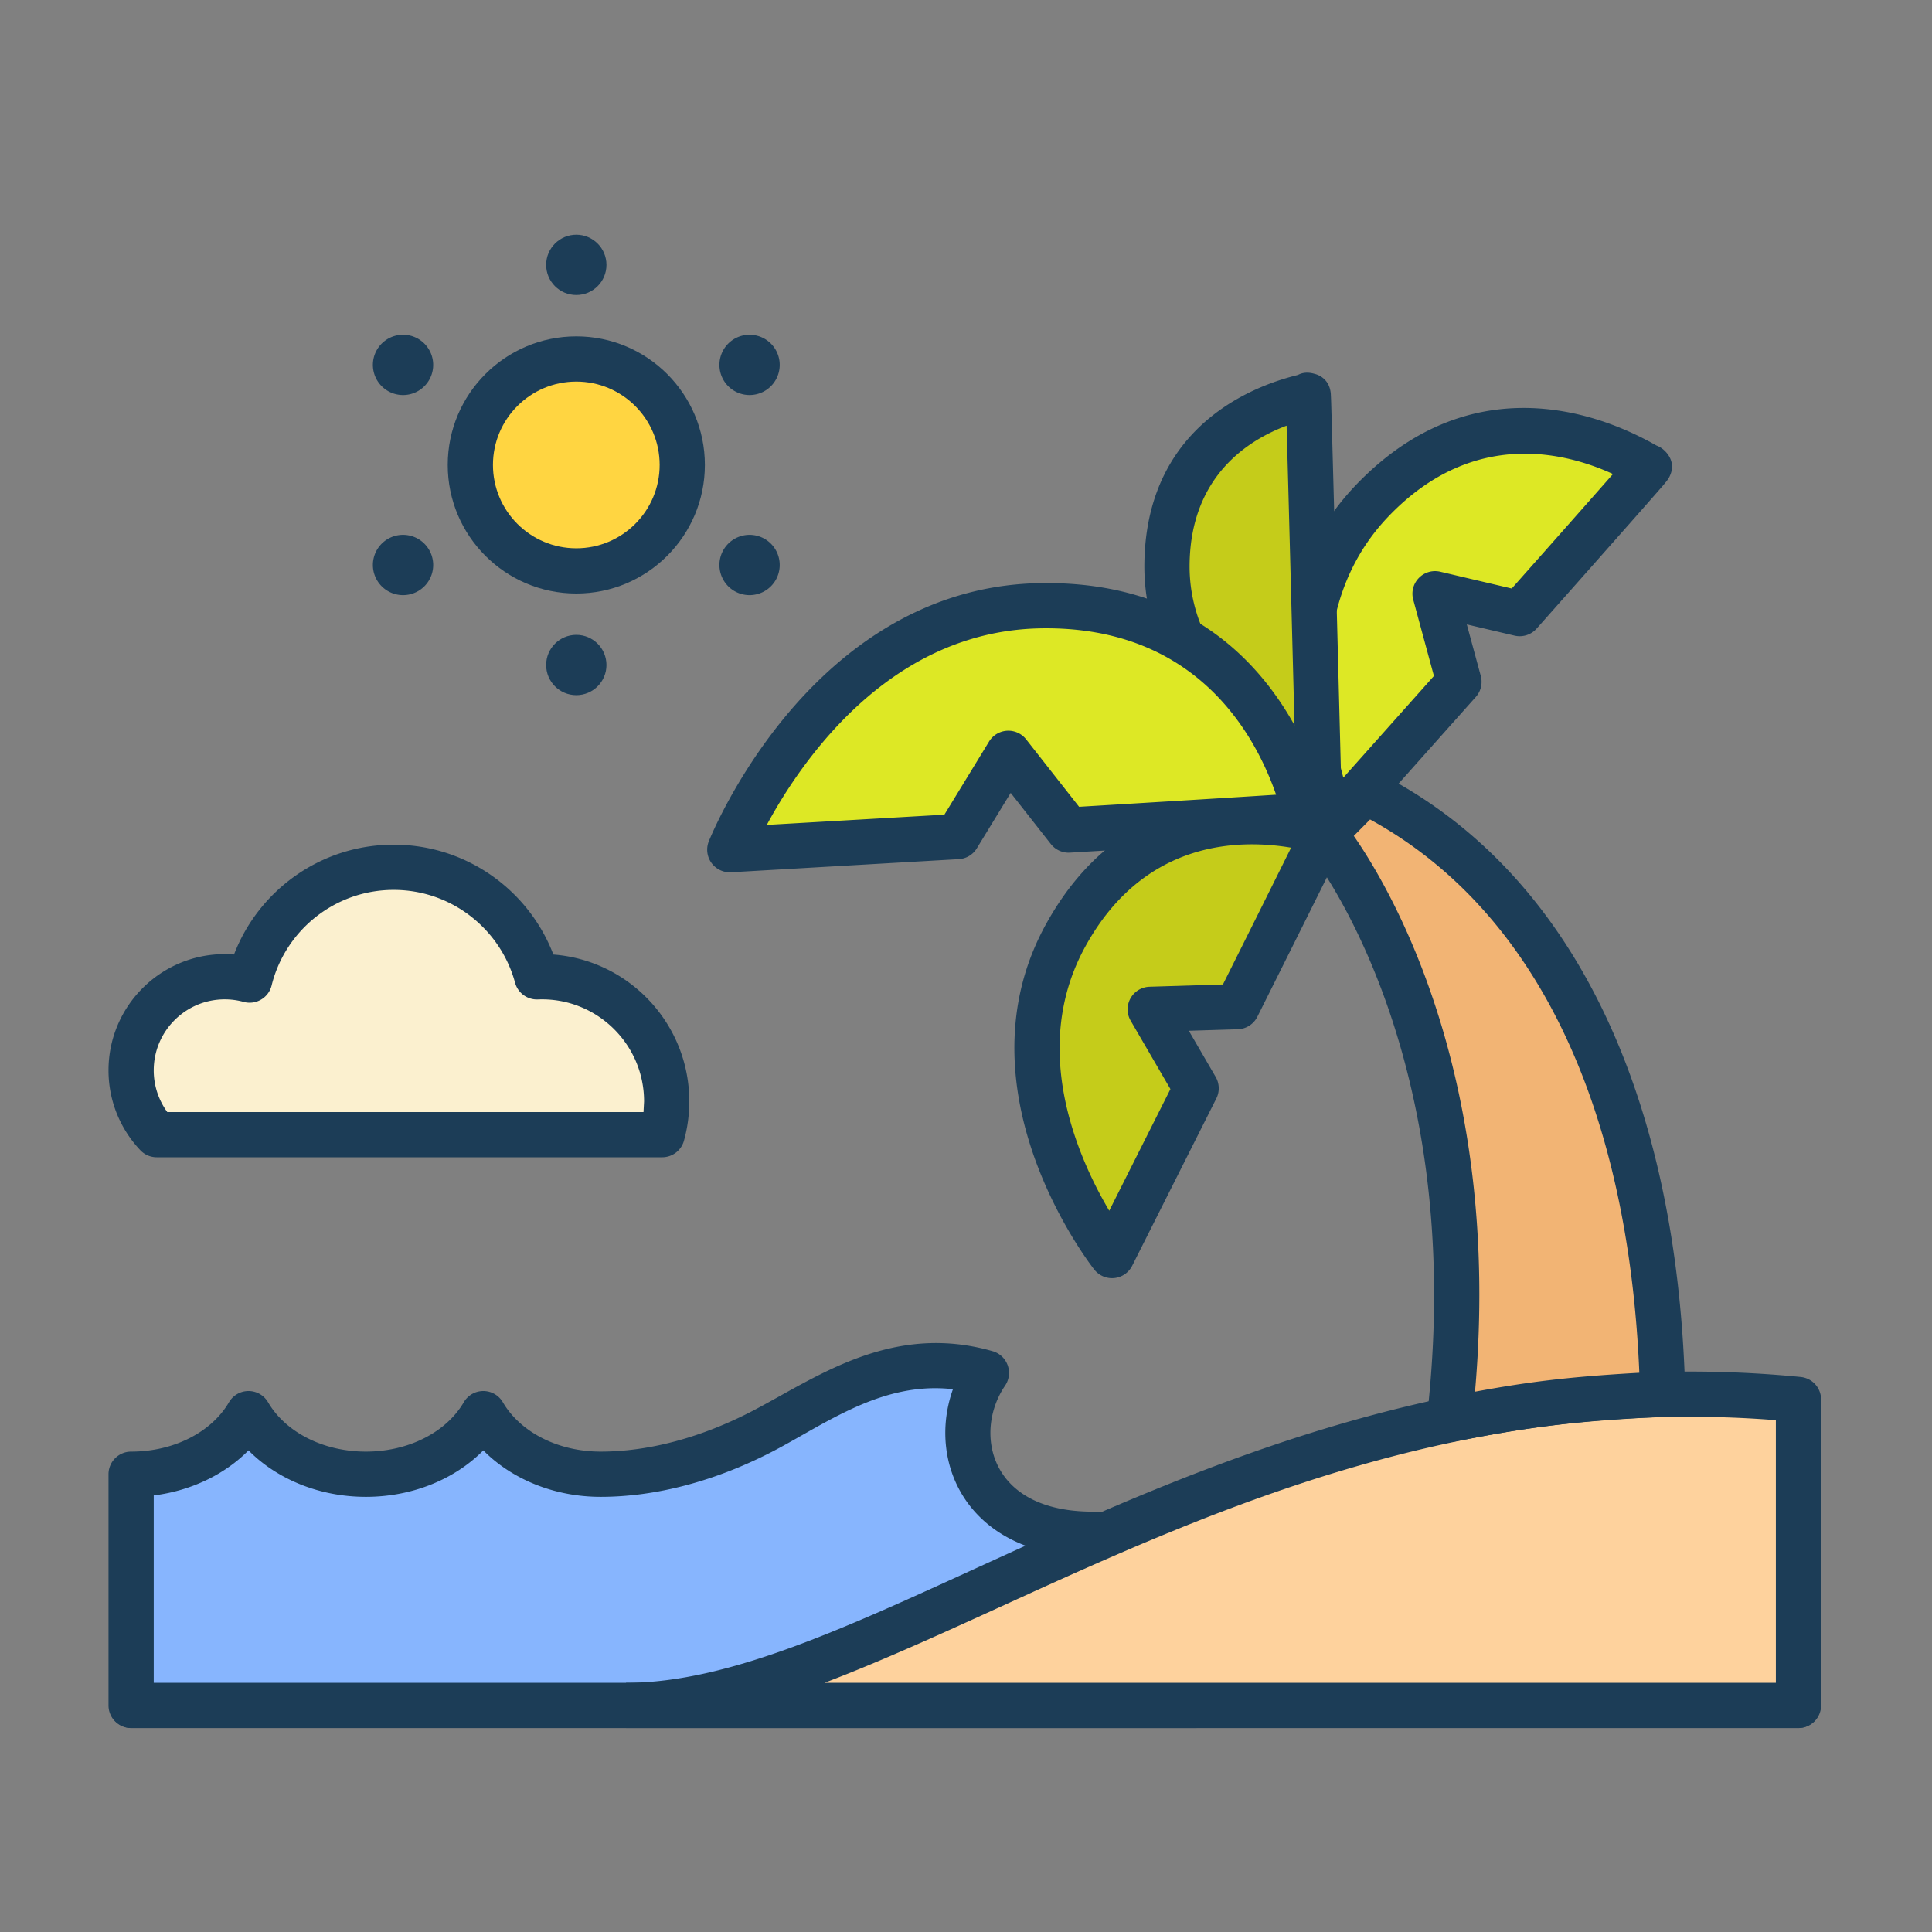 <svg xmlns="http://www.w3.org/2000/svg" width="267" height="267" fill-rule="evenodd" stroke-linejoin="round" stroke-miterlimit="2" clip-rule="evenodd" id="summer">
  <rect width="100%" height="100%" fill="#808080" stroke="none"/>
  <path fill="#1c3d57" d="M248.546 232.563H18.121a3.126 3.126 0 0 0 0 6.25h230.425a3.126 3.126 0 0 0 0-6.25Z"></path>
  <path fill="#87b5fe" d="M165.213 235.688H18.121v-31.951c7.156 0 13.34-3.424 16.224-8.373 2.884 4.949 9.068 8.373 16.224 8.373 7.156 0 13.34-3.424 16.224-8.373 2.884 4.949 9.068 8.373 16.224 8.373 7.157 0 14.924-2.065 22.466-5.996 8.145-4.245 17.782-11.756 30.836-8.002-5.771 8.468-2.267 22.66 15.384 22.287l13.51 23.662Z"></path>
  <path fill="#1c3d57" d="M165.213 238.813a3.125 3.125 0 0 0 2.714-4.674l-13.51-23.663a3.126 3.126 0 0 0-2.78-1.575c-5.876.124-9.929-1.518-12.297-4.192-3.307-3.735-3.122-9.273-.439-13.211a3.125 3.125 0 0 0-1.718-4.763c-13.994-4.024-24.413 3.684-33.145 8.235-7.059 3.679-14.322 5.642-21.021 5.642-5.937 0-11.131-2.716-13.524-6.821a3.125 3.125 0 0 0-5.4 0c-2.392 4.105-7.587 6.821-13.524 6.821-5.937 0-11.132-2.716-13.524-6.821a3.125 3.125 0 0 0-5.4 0c-2.393 4.105-7.587 6.821-13.524 6.821a3.125 3.125 0 0 0-3.125 3.125v31.951a3.125 3.125 0 0 0 3.125 3.125h147.092Zm-5.383-6.25H21.246v-25.896c5.271-.662 9.883-2.971 13.099-6.226 3.837 3.884 9.662 6.421 16.224 6.421 6.563 0 12.387-2.537 16.224-6.421 3.838 3.884 9.662 6.421 16.224 6.421 7.614 0 15.886-2.168 23.91-6.35 3.223-1.68 6.681-3.881 10.498-5.674 4.21-1.979 8.898-3.46 14.272-2.85-2.014 5.612-1.215 12.145 2.964 16.864 3.063 3.459 8.009 6.04 15.223 6.287l9.946 17.424Z"></path>
  <path fill="#fed29d" d="M86.522 235.688c36.862 0 87.714-49.577 162.024-42.28v42.28H86.522Z"></path>
  <path fill="#1c3d57" d="M86.522 238.813h162.024a3.125 3.125 0 0 0 3.125-3.125v-42.28a3.126 3.126 0 0 0-2.82-3.11c-45.224-4.441-81.904 11.791-112.071 25.563-19.345 8.832-35.872 16.702-50.258 16.702v6.25Zm27.422-6.25c7.943-3.026 16.404-6.895 25.431-11.016 28.686-13.096 63.391-28.66 106.046-25.279v36.295H113.944Z"></path>
  <path fill="#fbf0cf" d="M91.512 156.808c.405-1.465.622-3.007.622-4.599 0-9.508-7.719-17.226-17.226-17.226-.238 0-.474.005-.71.014-2.358-8.717-10.33-15.138-19.79-15.138-9.622 0-17.704 6.642-19.907 15.588a12.906 12.906 0 0 0-3.443-.464c-7.14 0-12.937 5.797-12.937 12.938a12.89 12.89 0 0 0 3.539 8.887h69.852Z"></path>
  <path fill="#1c3d57" d="M76.477 131.917c-3.4-8.874-12.003-15.183-22.069-15.183-10.063 0-18.663 6.305-22.066 15.175a16.02 16.02 0 0 0-1.284-.051c-8.865 0-16.062 7.197-16.062 16.063 0 4.271 1.67 8.156 4.394 11.034.59.624 1.411.978 2.27.978h69.852a3.124 3.124 0 0 0 3.011-2.292c.479-1.73.736-3.551.736-5.432 0-10.704-8.282-19.489-18.782-20.292Zm12.455 21.766H23.118a9.76 9.76 0 0 1-1.872-5.762c0-5.416 4.397-9.813 9.812-9.813.905 0 1.78.122 2.612.351a3.125 3.125 0 0 0 3.866-2.265c1.866-7.581 8.717-13.21 16.872-13.21 8.017 0 14.775 5.441 16.774 12.829a3.125 3.125 0 0 0 3.144 2.307c.193-.008.387-.012.582-.012 7.782 0 14.101 6.318 14.101 14.101l-.077 1.474Z"></path>
  <circle cx="79.645" cy="64.254" r="14.643" fill="#ffd541"></circle>
  <path fill="#1c3d57" d="M79.645 46.486c-9.807 0-17.769 7.962-17.769 17.768 0 9.807 7.962 17.769 17.769 17.769 9.806 0 17.768-7.962 17.768-17.769 0-9.806-7.962-17.768-17.768-17.768Zm0 6.25c6.357 0 11.518 5.161 11.518 11.518 0 6.358-5.161 11.519-11.518 11.519-6.357 0-11.519-5.161-11.519-11.519 0-6.357 5.162-11.518 11.519-11.518Z"></path>
  <circle cx="79.645" cy="36.605" r="4.167" fill="#1c3d57"></circle>
  <path fill="#1c3d57" d="M107.198 48.347a4.168 4.168 0 0 1-1.525 5.691 4.168 4.168 0 0 1-5.692-1.525 4.17 4.17 0 0 1 1.525-5.692 4.17 4.17 0 0 1 5.692 1.526zm0 31.815a4.168 4.168 0 0 1-5.692 1.525 4.168 4.168 0 0 1-1.525-5.691 4.17 4.17 0 0 1 5.692-1.526 4.17 4.17 0 0 1 1.525 5.692z"></path>
  <circle cx="79.645" cy="91.903" r="4.167" fill="#1c3d57"></circle>
  <path fill="#1c3d57" d="M59.309 75.996a4.167 4.167 0 1 1-5.692-1.526 4.17 4.17 0 0 1 5.692 1.526zm0-23.483a4.167 4.167 0 1 1-1.526-5.692 4.17 4.17 0 0 1 1.526 5.692z"></path>
  <path fill="#f2b474" d="M200.314 196.176c9.898-1.9 15.364-2.809 29.464-3.501-.997-40.063-14.88-70.196-41.029-83.263l-5.764 5.819s23.387 27.936 17.329 80.945Z"></path>
  <path fill="#1c3d57" d="M197.209 195.821a3.124 3.124 0 0 0 3.694 3.424c9.752-1.872 15.137-2.767 29.028-3.449a3.125 3.125 0 0 0 2.971-3.199c-1.031-41.444-15.705-72.463-42.756-85.98a3.125 3.125 0 0 0-3.617.596l-5.764 5.819a3.125 3.125 0 0 0-.176 4.205s22.498 27.149 16.62 78.584Zm6.635-3.49c3.8-43.137-11.499-69.247-16.75-76.807l2.251-2.272c23.296 12.782 35.691 40.308 37.208 76.464-10.201.577-15.67 1.324-22.709 2.615Z"></path>
  <path fill="#c5cc1a" d="m165.303 150.402-11.624 23.113s-18.162-22.92-6.406-44.25c12.415-22.527 35.367-14.163 35.71-14.335.119-.06-12.015 24.186-12.015 24.186l-12.008.375 6.343 10.911Z"></path>
  <path fill="#1c3d57" d="m183.222 111.79-.224-.056c-4.491-1.13-26.162-6.296-38.462 16.022-5.128 9.305-5.082 18.881-3.125 27.029 2.859 11.909 9.818 20.67 9.818 20.67a3.123 3.123 0 0 0 5.241-.536l11.625-23.113a3.128 3.128 0 0 0-.09-2.975l-3.71-6.38 6.771-.211a3.128 3.128 0 0 0 2.697-1.725s9.844-19.671 11.726-23.562c.321-.663.474-1.073.493-1.137.701-2.391-1.121-3.425-1.517-3.638a3.166 3.166 0 0 0-1.243-.388Zm-4.794 5.359a6076.445 6076.445 0 0 1-9.421 18.902l-10.145.316a3.126 3.126 0 0 0-2.604 4.695l5.493 9.448-8.454 16.809c-1.356-2.285-2.97-5.381-4.295-9.004-2.807-7.675-4.365-17.792 1.008-27.542 8.314-15.085 21.9-14.723 28.418-13.624Z"></path>
  <path fill="#dde825" d="m201.627 94.233-17.211 19.317s-11.611-26.839 5.265-44.4c17.823-18.546 37.828-4.527 38.204-4.604.13-.026-17.866 20.253-17.866 20.253l-11.696-2.746 3.304 12.18Z"></path>
  <path fill="#1c3d57" d="m228.929 61.575-.203-.112c-4.045-2.254-23.64-12.852-41.298 5.522-7.361 7.66-9.795 16.922-10.014 25.299-.321 12.243 4.134 22.507 4.134 22.507a3.123 3.123 0 0 0 5.201.838l17.211-19.317a3.126 3.126 0 0 0 .683-2.896l-1.932-7.123 6.594 1.548a3.126 3.126 0 0 0 3.052-.968s14.599-16.453 17.424-19.724c.482-.558.736-.913.771-.971 1.296-2.127-.196-3.598-.524-3.906a3.165 3.165 0 0 0-1.099-.697Zm-6.018 3.935a6132.945 6132.945 0 0 1-13.992 15.82l-9.882-2.32a3.125 3.125 0 0 0-3.73 3.86l2.861 10.548-12.517 14.048c-.718-2.558-1.476-5.965-1.818-9.808-.725-8.14.388-18.316 8.102-26.342 11.935-12.42 24.964-8.554 30.976-5.806Z"></path>
  <path fill="#c5cc1a" d="M180.799 54.665c.061-.085 1.382 51.663 1.382 51.663s-21.158-9.199-20.905-28.413c.267-20.292 19.348-23.003 19.523-23.25Z"></path>
  <path fill="#1c3d57" d="M179.376 51.817c-3.814.955-20.956 5.619-21.225 26.057-.113 8.567 3.55 15.365 8.038 20.418 6.517 7.339 14.746 10.902 14.746 10.902a3.126 3.126 0 0 0 4.37-2.945s-1.071-41.931-1.329-50.255a54.002 54.002 0 0 0-.063-1.599c-.207-2.284-2.1-2.69-2.254-2.734-.712-.204-1.519-.255-2.283.156Zm-1.57 7.014c.263 9.217.844 31.699 1.111 42.115a41.957 41.957 0 0 1-5.2-3.949c-4.686-4.19-9.429-10.479-9.316-19.041.163-12.419 8.436-17.262 13.405-19.125Z"></path>
  <path fill="#dde825" d="m132.326 115.613-31.467 1.814s13.118-33.123 42.785-33.713c31.33-.623 36.487 28.688 36.878 28.945.135.089-32.838 2.056-32.838 2.056l-8.33-10.607-7.028 11.505Z"></path>
  <path fill="#1c3d57" d="m183.35 111.274-.104-.359c-1.518-5.339-9.133-30.932-39.664-30.325-12.748.253-22.67 6.056-29.966 12.98-10.709 10.163-15.663 22.707-15.663 22.707a3.123 3.123 0 0 0 .373 2.98 3.122 3.122 0 0 0 2.713 1.29l31.467-1.814a3.126 3.126 0 0 0 2.487-1.491l4.682-7.665 5.551 7.069a3.128 3.128 0 0 0 2.644 1.189s26.743-1.596 31.993-1.98c.829-.06 1.315-.138 1.39-.156 2.421-.587 2.406-2.683 2.393-3.132a3.163 3.163 0 0 0-.296-1.293Zm-6.994-1.447c-7.212.47-22.255 1.374-27.225 1.671l-7.32-9.32a3.126 3.126 0 0 0-5.124.301l-6.175 10.109-24.54 1.414c1.605-2.985 4.105-7.085 7.551-11.205 6.496-7.766 16.395-15.684 30.183-15.958 22.251-.443 30.08 15.613 32.65 22.988Z"></path>
</svg>

